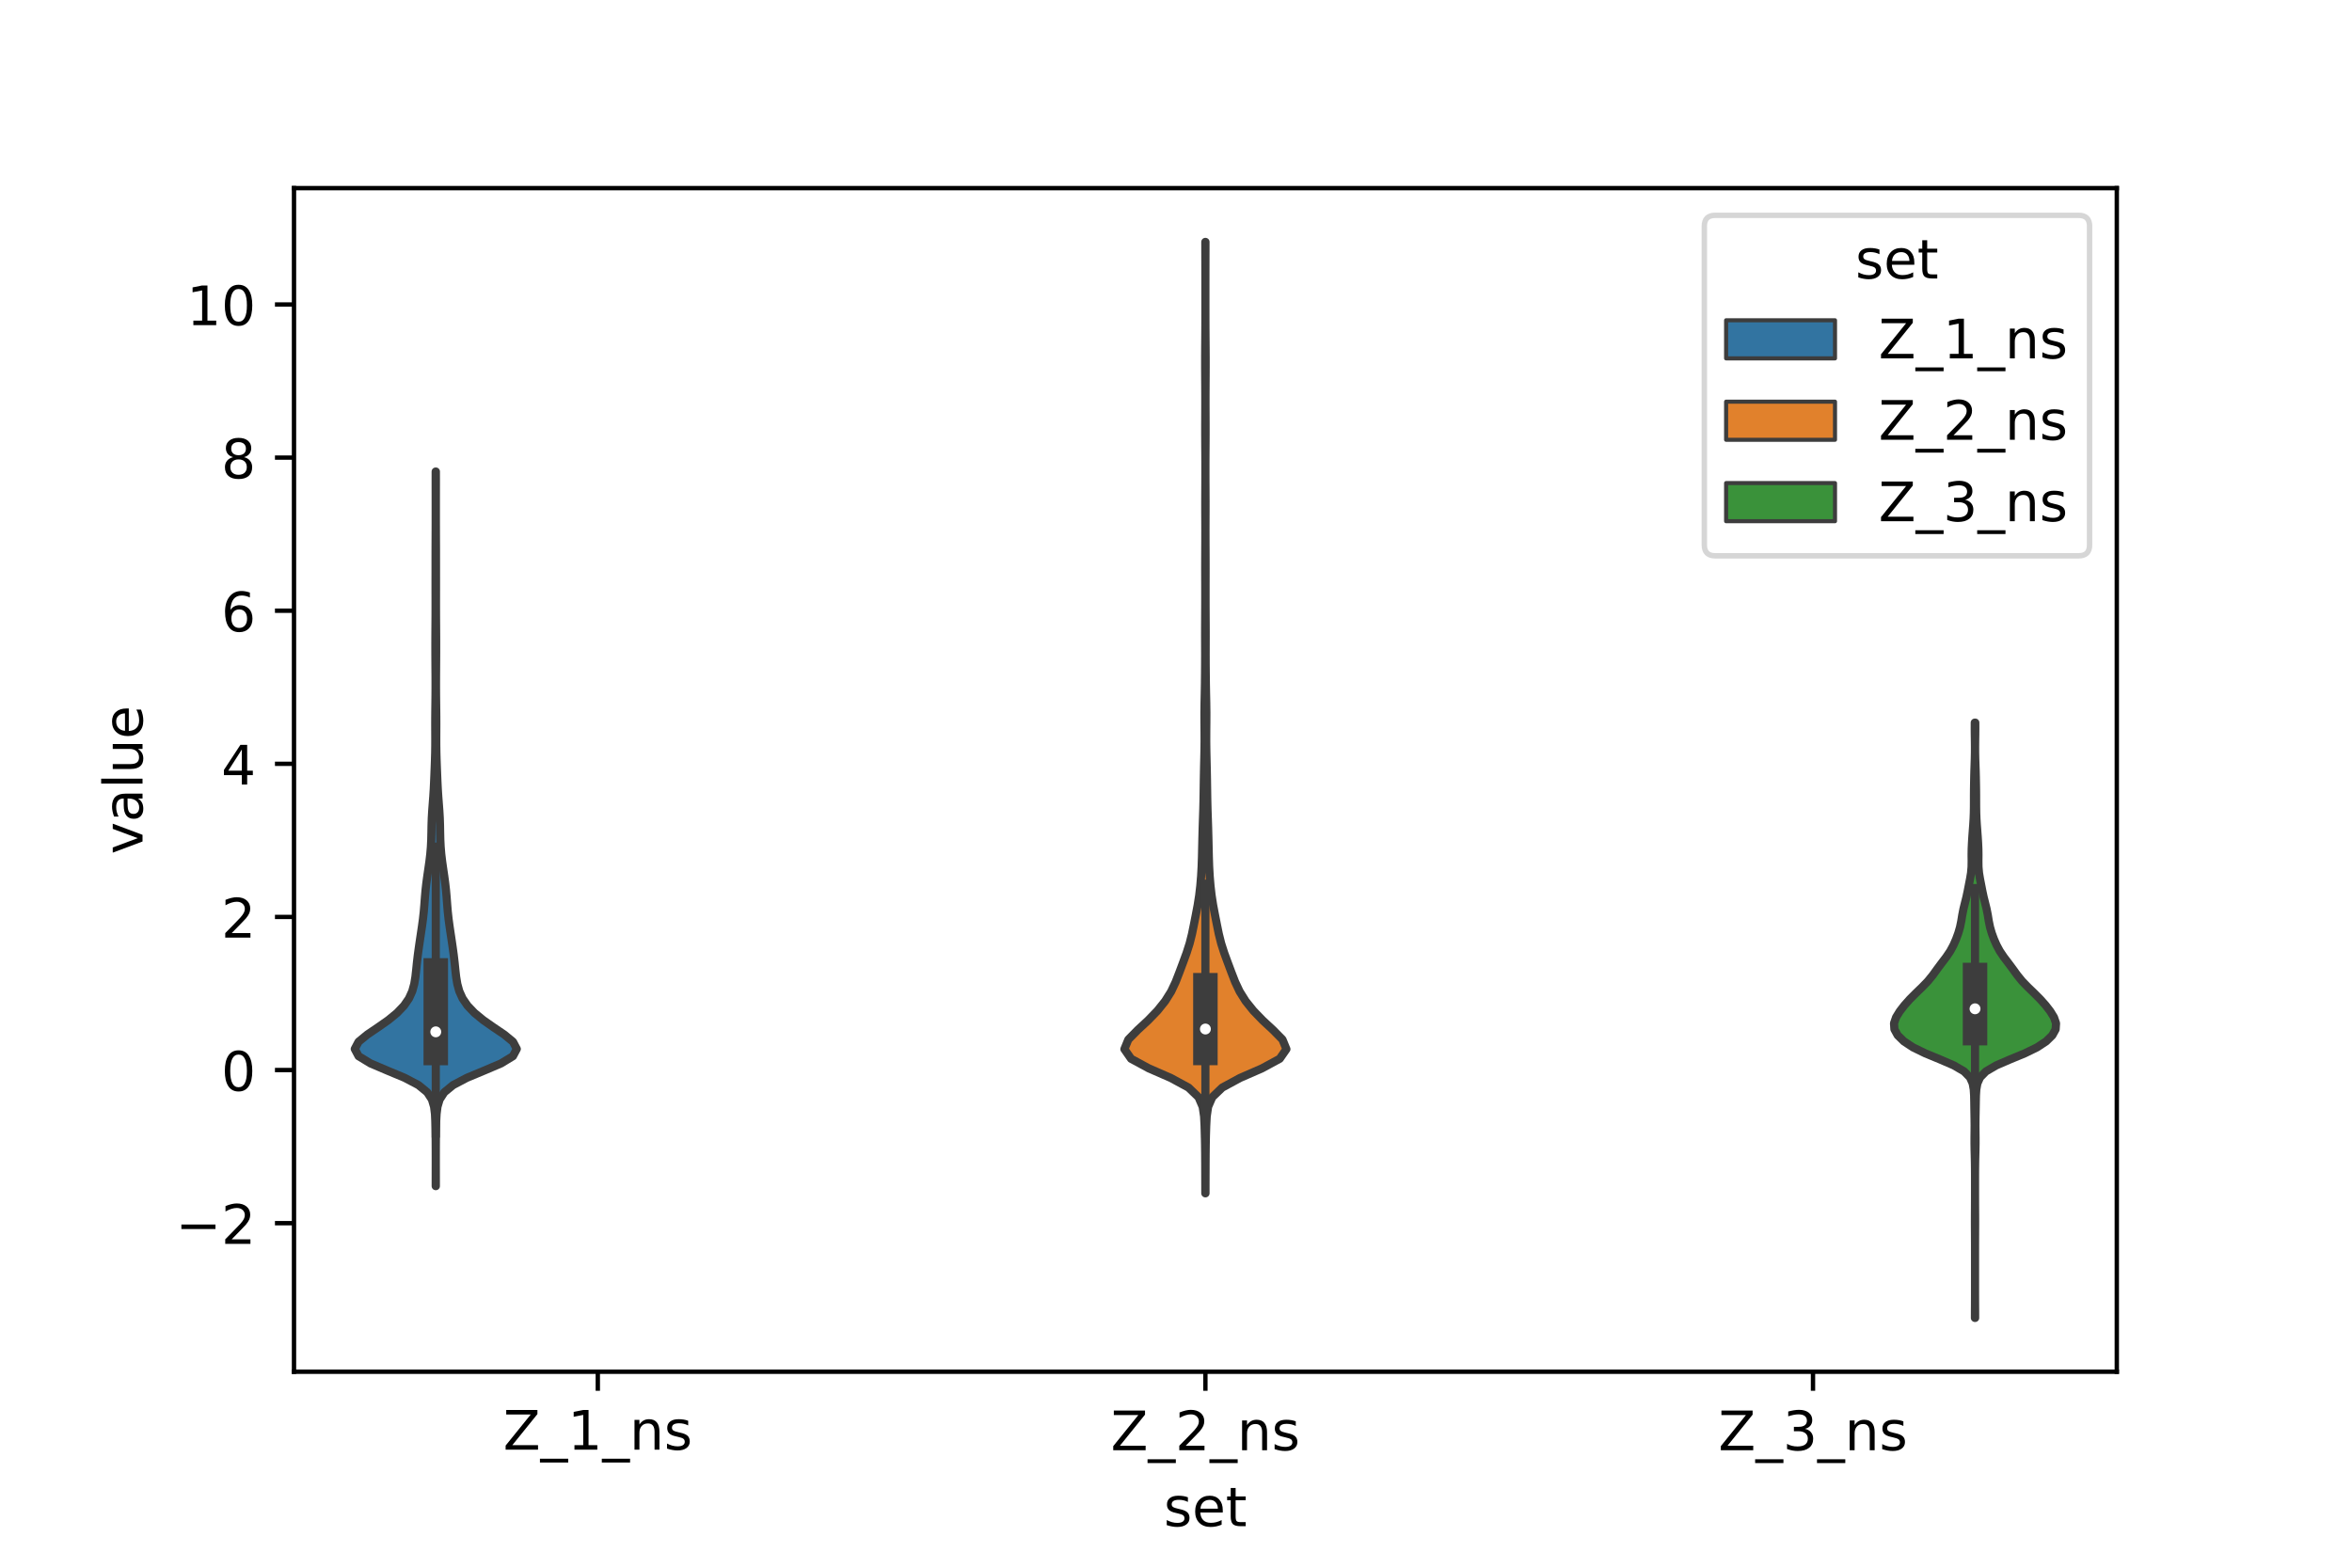 <?xml version="1.0" encoding="utf-8" standalone="no"?>
<!DOCTYPE svg PUBLIC "-//W3C//DTD SVG 1.1//EN"
  "http://www.w3.org/Graphics/SVG/1.1/DTD/svg11.dtd">
<!-- Created with matplotlib (https://matplotlib.org/) -->
<svg height="288pt" version="1.1" viewBox="0 0 432 288" width="432pt" xmlns="http://www.w3.org/2000/svg" xmlns:xlink="http://www.w3.org/1999/xlink">
 <defs>
  <style type="text/css">*{stroke-linecap:butt;stroke-linejoin:round;}</style>
 </defs>
 <g id="figure_1">
  <g id="patch_1">
   <path d="M 0 288 
L 432 288 
L 432 0 
L 0 0 
z
" style="fill:#ffffff;"/>
  </g>
  <g id="axes_1">
   <g id="patch_2">
    <path d="M 54 252 
L 388.8 252 
L 388.8 34.56 
L 54 34.56 
z
" style="fill:#ffffff;"/>
   </g>
   <g id="PolyCollection_1">
    <defs>
     <path d="M 80.052 -70.1 
L 80.028 -70.1 
L 80.03 -71.426 
L 80.032 -72.752 
L 80.034 -74.078 
L 80.034 -75.404 
L 80.031 -76.73 
L 80.024 -78.056 
L 80.014 -79.382 
L 79.997 -80.708 
L 79.964 -82.034 
L 79.894 -83.36 
L 79.728 -84.686 
L 79.333 -86.012 
L 78.472 -87.338 
L 76.855 -88.664 
L 74.334 -89.99 
L 71.16 -91.316 
L 68.048 -92.642 
L 65.87 -93.968 
L 65.16 -95.294 
L 65.859 -96.62 
L 67.475 -97.946 
L 69.434 -99.272 
L 71.326 -100.598 
L 72.941 -101.924 
L 74.207 -103.25 
L 75.118 -104.576 
L 75.719 -105.902 
L 76.084 -107.228 
L 76.302 -108.554 
L 76.449 -109.88 
L 76.584 -111.206 
L 76.74 -112.531 
L 76.921 -113.857 
L 77.114 -115.183 
L 77.312 -116.509 
L 77.509 -117.835 
L 77.688 -119.161 
L 77.834 -120.487 
L 77.946 -121.813 
L 78.045 -123.139 
L 78.161 -124.465 
L 78.311 -125.791 
L 78.492 -127.117 
L 78.687 -128.443 
L 78.875 -129.769 
L 79.032 -131.095 
L 79.144 -132.421 
L 79.209 -133.747 
L 79.239 -135.073 
L 79.262 -136.399 
L 79.307 -137.725 
L 79.385 -139.051 
L 79.485 -140.377 
L 79.585 -141.703 
L 79.669 -143.029 
L 79.734 -144.355 
L 79.789 -145.681 
L 79.842 -147.007 
L 79.89 -148.333 
L 79.928 -149.659 
L 79.948 -150.985 
L 79.952 -152.311 
L 79.947 -153.637 
L 79.942 -154.963 
L 79.946 -156.289 
L 79.959 -157.615 
L 79.976 -158.941 
L 79.991 -160.267 
L 79.999 -161.593 
L 79.998 -162.919 
L 79.992 -164.245 
L 79.983 -165.571 
L 79.975 -166.897 
L 79.969 -168.223 
L 79.968 -169.549 
L 79.971 -170.875 
L 79.979 -172.201 
L 79.989 -173.527 
L 79.997 -174.853 
L 80.001 -176.179 
L 80.002 -177.505 
L 80 -178.831 
L 79.999 -180.157 
L 79.999 -181.483 
L 80.001 -182.809 
L 80.001 -184.135 
L 80.002 -185.461 
L 80.003 -186.787 
L 80.008 -188.113 
L 80.014 -189.439 
L 80.019 -190.765 
L 80.022 -192.091 
L 80.023 -193.417 
L 80.023 -194.743 
L 80.023 -196.069 
L 80.021 -197.395 
L 80.02 -198.721 
L 80.02 -200.047 
L 80.023 -201.373 
L 80.057 -201.373 
L 80.057 -201.373 
L 80.06 -200.047 
L 80.06 -198.721 
L 80.059 -197.395 
L 80.057 -196.069 
L 80.057 -194.743 
L 80.057 -193.417 
L 80.058 -192.091 
L 80.061 -190.765 
L 80.066 -189.439 
L 80.072 -188.113 
L 80.077 -186.787 
L 80.078 -185.461 
L 80.079 -184.135 
L 80.079 -182.809 
L 80.081 -181.483 
L 80.081 -180.157 
L 80.08 -178.831 
L 80.078 -177.505 
L 80.079 -176.179 
L 80.083 -174.853 
L 80.091 -173.527 
L 80.101 -172.201 
L 80.109 -170.875 
L 80.112 -169.549 
L 80.111 -168.223 
L 80.105 -166.897 
L 80.097 -165.571 
L 80.088 -164.245 
L 80.082 -162.919 
L 80.081 -161.593 
L 80.089 -160.267 
L 80.104 -158.941 
L 80.121 -157.615 
L 80.134 -156.289 
L 80.138 -154.963 
L 80.133 -153.637 
L 80.128 -152.311 
L 80.132 -150.985 
L 80.152 -149.659 
L 80.19 -148.333 
L 80.238 -147.007 
L 80.291 -145.681 
L 80.346 -144.355 
L 80.411 -143.029 
L 80.495 -141.703 
L 80.595 -140.377 
L 80.695 -139.051 
L 80.773 -137.725 
L 80.818 -136.399 
L 80.841 -135.073 
L 80.871 -133.747 
L 80.936 -132.421 
L 81.048 -131.095 
L 81.205 -129.769 
L 81.393 -128.443 
L 81.588 -127.117 
L 81.769 -125.791 
L 81.919 -124.465 
L 82.035 -123.139 
L 82.134 -121.813 
L 82.246 -120.487 
L 82.392 -119.161 
L 82.571 -117.835 
L 82.768 -116.509 
L 82.966 -115.183 
L 83.159 -113.857 
L 83.34 -112.531 
L 83.496 -111.206 
L 83.631 -109.88 
L 83.778 -108.554 
L 83.996 -107.228 
L 84.361 -105.902 
L 84.962 -104.576 
L 85.873 -103.25 
L 87.139 -101.924 
L 88.754 -100.598 
L 90.646 -99.272 
L 92.605 -97.946 
L 94.221 -96.62 
L 94.92 -95.294 
L 94.21 -93.968 
L 92.032 -92.642 
L 88.92 -91.316 
L 85.746 -89.99 
L 83.225 -88.664 
L 81.608 -87.338 
L 80.747 -86.012 
L 80.352 -84.686 
L 80.186 -83.36 
L 80.116 -82.034 
L 80.083 -80.708 
L 80.066 -79.382 
L 80.056 -78.056 
L 80.049 -76.73 
L 80.046 -75.404 
L 80.046 -74.078 
L 80.048 -72.752 
L 80.05 -71.426 
L 80.052 -70.1 
z
" id="md1b31b901d" style="stroke:#3d3d3d;stroke-width:1.5;"/>
    </defs>
    <g clip-path="url(#pee48376866)">
     <use style="fill:#3274a1;stroke:#3d3d3d;stroke-width:1.5;" x="0" xlink:href="#md1b31b901d" y="288"/>
    </g>
   </g>
   <g id="PolyCollection_2">
    <defs>
     <path d="M 221.415 -68.779 
L 221.385 -68.779 
L 221.382 -70.545 
L 221.377 -72.31 
L 221.37 -74.076 
L 221.36 -75.841 
L 221.341 -77.607 
L 221.306 -79.372 
L 221.253 -81.137 
L 221.162 -82.903 
L 220.904 -84.668 
L 220.14 -86.434 
L 218.305 -88.199 
L 215.051 -89.965 
L 211.008 -91.73 
L 207.751 -93.495 
L 206.52 -95.261 
L 207.243 -97.026 
L 208.98 -98.792 
L 210.884 -100.557 
L 212.589 -102.322 
L 214.006 -104.088 
L 215.112 -105.853 
L 215.943 -107.619 
L 216.628 -109.384 
L 217.289 -111.15 
L 217.937 -112.915 
L 218.503 -114.68 
L 218.944 -116.446 
L 219.303 -118.211 
L 219.651 -119.977 
L 219.986 -121.742 
L 220.262 -123.508 
L 220.466 -125.273 
L 220.612 -127.038 
L 220.711 -128.804 
L 220.77 -130.569 
L 220.811 -132.335 
L 220.852 -134.1 
L 220.899 -135.866 
L 220.957 -137.631 
L 221.016 -139.396 
L 221.058 -141.162 
L 221.085 -142.927 
L 221.111 -144.693 
L 221.145 -146.458 
L 221.186 -148.224 
L 221.226 -149.989 
L 221.249 -151.754 
L 221.245 -153.52 
L 221.228 -155.285 
L 221.222 -157.051 
L 221.244 -158.816 
L 221.282 -160.581 
L 221.314 -162.347 
L 221.334 -164.112 
L 221.349 -165.878 
L 221.355 -167.643 
L 221.352 -169.409 
L 221.347 -171.174 
L 221.35 -172.939 
L 221.36 -174.705 
L 221.369 -176.47 
L 221.373 -178.236 
L 221.373 -180.001 
L 221.369 -181.767 
L 221.366 -183.532 
L 221.369 -185.297 
L 221.377 -187.063 
L 221.386 -188.828 
L 221.389 -190.594 
L 221.384 -192.359 
L 221.377 -194.125 
L 221.376 -195.89 
L 221.383 -197.655 
L 221.392 -199.421 
L 221.396 -201.186 
L 221.395 -202.952 
L 221.388 -204.717 
L 221.376 -206.482 
L 221.367 -208.248 
L 221.367 -210.013 
L 221.375 -211.779 
L 221.381 -213.544 
L 221.381 -215.31 
L 221.374 -217.075 
L 221.363 -218.84 
L 221.354 -220.606 
L 221.354 -222.371 
L 221.365 -224.137 
L 221.38 -225.902 
L 221.392 -227.668 
L 221.398 -229.433 
L 221.399 -231.198 
L 221.4 -232.964 
L 221.4 -234.729 
L 221.399 -236.495 
L 221.398 -238.26 
L 221.394 -240.026 
L 221.39 -241.791 
L 221.388 -243.556 
L 221.412 -243.556 
L 221.412 -243.556 
L 221.41 -241.791 
L 221.406 -240.026 
L 221.402 -238.26 
L 221.401 -236.495 
L 221.4 -234.729 
L 221.4 -232.964 
L 221.401 -231.198 
L 221.402 -229.433 
L 221.408 -227.668 
L 221.42 -225.902 
L 221.435 -224.137 
L 221.446 -222.371 
L 221.446 -220.606 
L 221.437 -218.84 
L 221.426 -217.075 
L 221.419 -215.31 
L 221.419 -213.544 
L 221.425 -211.779 
L 221.433 -210.013 
L 221.433 -208.248 
L 221.424 -206.482 
L 221.412 -204.717 
L 221.405 -202.952 
L 221.404 -201.186 
L 221.408 -199.421 
L 221.417 -197.655 
L 221.424 -195.89 
L 221.423 -194.125 
L 221.416 -192.359 
L 221.411 -190.594 
L 221.414 -188.828 
L 221.423 -187.063 
L 221.431 -185.297 
L 221.434 -183.532 
L 221.431 -181.767 
L 221.427 -180.001 
L 221.427 -178.236 
L 221.431 -176.47 
L 221.44 -174.705 
L 221.45 -172.939 
L 221.453 -171.174 
L 221.448 -169.409 
L 221.445 -167.643 
L 221.451 -165.878 
L 221.466 -164.112 
L 221.486 -162.347 
L 221.518 -160.581 
L 221.556 -158.816 
L 221.578 -157.051 
L 221.572 -155.285 
L 221.555 -153.52 
L 221.551 -151.754 
L 221.574 -149.989 
L 221.614 -148.224 
L 221.655 -146.458 
L 221.689 -144.693 
L 221.715 -142.927 
L 221.742 -141.162 
L 221.784 -139.396 
L 221.843 -137.631 
L 221.901 -135.866 
L 221.948 -134.1 
L 221.989 -132.335 
L 222.03 -130.569 
L 222.089 -128.804 
L 222.188 -127.038 
L 222.334 -125.273 
L 222.538 -123.508 
L 222.814 -121.742 
L 223.149 -119.977 
L 223.497 -118.211 
L 223.856 -116.446 
L 224.297 -114.68 
L 224.863 -112.915 
L 225.511 -111.15 
L 226.172 -109.384 
L 226.857 -107.619 
L 227.688 -105.853 
L 228.794 -104.088 
L 230.211 -102.322 
L 231.916 -100.557 
L 233.82 -98.792 
L 235.557 -97.026 
L 236.28 -95.261 
L 235.049 -93.495 
L 231.792 -91.73 
L 227.749 -89.965 
L 224.495 -88.199 
L 222.66 -86.434 
L 221.896 -84.668 
L 221.638 -82.903 
L 221.547 -81.137 
L 221.494 -79.372 
L 221.459 -77.607 
L 221.44 -75.841 
L 221.43 -74.076 
L 221.423 -72.31 
L 221.418 -70.545 
L 221.415 -68.779 
z
" id="mad45c9908e" style="stroke:#3d3d3d;stroke-width:1.5;"/>
    </defs>
    <g clip-path="url(#pee48376866)">
     <use style="fill:#e1812c;stroke:#3d3d3d;stroke-width:1.5;" x="0" xlink:href="#mad45c9908e" y="288"/>
    </g>
   </g>
   <g id="PolyCollection_3">
    <defs>
     <path d="M 362.779 -45.884 
L 362.741 -45.884 
L 362.744 -46.988 
L 362.751 -48.093 
L 362.756 -49.198 
L 362.759 -50.302 
L 362.76 -51.407 
L 362.76 -52.511 
L 362.76 -53.616 
L 362.76 -54.721 
L 362.76 -55.825 
L 362.76 -56.93 
L 362.76 -58.035 
L 362.759 -59.139 
L 362.756 -60.244 
L 362.751 -61.349 
L 362.745 -62.453 
L 362.741 -63.558 
L 362.744 -64.662 
L 362.751 -65.767 
L 362.756 -66.872 
L 362.759 -67.976 
L 362.76 -69.081 
L 362.76 -70.186 
L 362.76 -71.29 
L 362.758 -72.395 
L 362.751 -73.5 
L 362.736 -74.604 
L 362.711 -75.709 
L 362.683 -76.813 
L 362.666 -77.918 
L 362.667 -79.023 
L 362.679 -80.127 
L 362.688 -81.232 
L 362.68 -82.337 
L 362.66 -83.441 
L 362.639 -84.546 
L 362.622 -85.651 
L 362.597 -86.755 
L 362.526 -87.86 
L 362.331 -88.964 
L 361.836 -90.069 
L 360.754 -91.174 
L 358.862 -92.278 
L 356.304 -93.383 
L 353.627 -94.488 
L 351.364 -95.592 
L 349.693 -96.697 
L 348.564 -97.802 
L 347.955 -98.906 
L 347.88 -100.011 
L 348.262 -101.115 
L 348.942 -102.22 
L 349.797 -103.325 
L 350.784 -104.429 
L 351.883 -105.534 
L 353.03 -106.639 
L 354.099 -107.743 
L 354.999 -108.848 
L 355.796 -109.953 
L 356.619 -111.057 
L 357.461 -112.162 
L 358.206 -113.266 
L 358.802 -114.371 
L 359.286 -115.476 
L 359.69 -116.58 
L 360.009 -117.685 
L 360.236 -118.79 
L 360.415 -119.894 
L 360.631 -120.999 
L 360.904 -122.104 
L 361.181 -123.208 
L 361.416 -124.313 
L 361.63 -125.417 
L 361.845 -126.522 
L 362.029 -127.627 
L 362.127 -128.731 
L 362.142 -129.836 
L 362.131 -130.941 
L 362.147 -132.045 
L 362.198 -133.15 
L 362.267 -134.255 
L 362.348 -135.359 
L 362.432 -136.464 
L 362.499 -137.568 
L 362.541 -138.673 
L 362.56 -139.778 
L 362.564 -140.882 
L 362.565 -141.987 
L 362.575 -143.092 
L 362.594 -144.196 
L 362.615 -145.301 
L 362.644 -146.406 
L 362.682 -147.51 
L 362.719 -148.615 
L 362.741 -149.719 
L 362.745 -150.824 
L 362.734 -151.929 
L 362.717 -153.033 
L 362.708 -154.138 
L 362.713 -155.243 
L 362.807 -155.243 
L 362.807 -155.243 
L 362.812 -154.138 
L 362.803 -153.033 
L 362.786 -151.929 
L 362.775 -150.824 
L 362.779 -149.719 
L 362.801 -148.615 
L 362.838 -147.51 
L 362.876 -146.406 
L 362.905 -145.301 
L 362.926 -144.196 
L 362.945 -143.092 
L 362.955 -141.987 
L 362.956 -140.882 
L 362.96 -139.778 
L 362.979 -138.673 
L 363.021 -137.568 
L 363.088 -136.464 
L 363.172 -135.359 
L 363.253 -134.255 
L 363.322 -133.15 
L 363.373 -132.045 
L 363.389 -130.941 
L 363.378 -129.836 
L 363.393 -128.731 
L 363.491 -127.627 
L 363.675 -126.522 
L 363.89 -125.417 
L 364.104 -124.313 
L 364.339 -123.208 
L 364.616 -122.104 
L 364.889 -120.999 
L 365.105 -119.894 
L 365.284 -118.79 
L 365.511 -117.685 
L 365.83 -116.58 
L 366.234 -115.476 
L 366.718 -114.371 
L 367.314 -113.266 
L 368.059 -112.162 
L 368.901 -111.057 
L 369.724 -109.953 
L 370.521 -108.848 
L 371.421 -107.743 
L 372.49 -106.639 
L 373.637 -105.534 
L 374.736 -104.429 
L 375.723 -103.325 
L 376.578 -102.22 
L 377.258 -101.115 
L 377.64 -100.011 
L 377.565 -98.906 
L 376.956 -97.802 
L 375.827 -96.697 
L 374.156 -95.592 
L 371.893 -94.488 
L 369.216 -93.383 
L 366.658 -92.278 
L 364.766 -91.174 
L 363.684 -90.069 
L 363.189 -88.964 
L 362.994 -87.86 
L 362.923 -86.755 
L 362.898 -85.651 
L 362.881 -84.546 
L 362.86 -83.441 
L 362.84 -82.337 
L 362.832 -81.232 
L 362.841 -80.127 
L 362.853 -79.023 
L 362.854 -77.918 
L 362.837 -76.813 
L 362.809 -75.709 
L 362.784 -74.604 
L 362.769 -73.5 
L 362.762 -72.395 
L 362.76 -71.29 
L 362.76 -70.186 
L 362.76 -69.081 
L 362.761 -67.976 
L 362.764 -66.872 
L 362.769 -65.767 
L 362.776 -64.662 
L 362.779 -63.558 
L 362.775 -62.453 
L 362.769 -61.349 
L 362.764 -60.244 
L 362.761 -59.139 
L 362.76 -58.035 
L 362.76 -56.93 
L 362.76 -55.825 
L 362.76 -54.721 
L 362.76 -53.616 
L 362.76 -52.511 
L 362.76 -51.407 
L 362.761 -50.302 
L 362.764 -49.198 
L 362.769 -48.093 
L 362.776 -46.988 
L 362.779 -45.884 
z
" id="m271e40ad1d" style="stroke:#3d3d3d;stroke-width:1.5;"/>
    </defs>
    <g clip-path="url(#pee48376866)">
     <use style="fill:#3a923a;stroke:#3d3d3d;stroke-width:1.5;" x="0" xlink:href="#m271e40ad1d" y="288"/>
    </g>
   </g>
   <g id="patch_3">
    <path clip-path="url(#pee48376866)" d="M 109.8 196.579 
L 109.8 196.579 
L 109.8 196.579 
L 109.8 196.579 
z
" style="fill:#3274a1;stroke:#3d3d3d;stroke-linejoin:miter;stroke-width:0.75;"/>
   </g>
   <g id="patch_4">
    <path clip-path="url(#pee48376866)" d="M 109.8 196.579 
L 109.8 196.579 
L 109.8 196.579 
L 109.8 196.579 
z
" style="fill:#e1812c;stroke:#3d3d3d;stroke-linejoin:miter;stroke-width:0.75;"/>
   </g>
   <g id="patch_5">
    <path clip-path="url(#pee48376866)" d="M 109.8 196.579 
L 109.8 196.579 
L 109.8 196.579 
L 109.8 196.579 
z
" style="fill:#3a923a;stroke:#3d3d3d;stroke-linejoin:miter;stroke-width:0.75;"/>
   </g>
   <g id="matplotlib.axis_1">
    <g id="xtick_1">
     <g id="line2d_1">
      <defs>
       <path d="M 0 0 
L 0 3.5 
" id="m1bd3b3d414" style="stroke:#000000;stroke-width:0.8;"/>
      </defs>
      <g>
       <use style="stroke:#000000;stroke-width:0.8;" x="109.8" xlink:href="#m1bd3b3d414" y="252"/>
      </g>
     </g>
     <g id="text_1">
      <!-- Z_1_ns -->
      <g transform="translate(92.42 266.32)scale(0.1 -0.1)">
       <defs>
        <path d="M 5.609 72.906 
L 62.891 72.906 
L 62.891 65.375 
L 16.797 8.297 
L 64.016 8.297 
L 64.016 0 
L 4.5 0 
L 4.5 7.516 
L 50.594 64.594 
L 5.609 64.594 
z
" id="DejaVuSans-90"/>
        <path d="M 50.984 -16.609 
L 50.984 -23.578 
L -0.984 -23.578 
L -0.984 -16.609 
z
" id="DejaVuSans-95"/>
        <path d="M 12.406 8.297 
L 28.516 8.297 
L 28.516 63.922 
L 10.984 60.406 
L 10.984 69.391 
L 28.422 72.906 
L 38.281 72.906 
L 38.281 8.297 
L 54.391 8.297 
L 54.391 0 
L 12.406 0 
z
" id="DejaVuSans-49"/>
        <path d="M 54.891 33.016 
L 54.891 0 
L 45.906 0 
L 45.906 32.719 
Q 45.906 40.484 42.875 44.328 
Q 39.844 48.188 33.797 48.188 
Q 26.516 48.188 22.312 43.547 
Q 18.109 38.922 18.109 30.906 
L 18.109 0 
L 9.078 0 
L 9.078 54.688 
L 18.109 54.688 
L 18.109 46.188 
Q 21.344 51.125 25.703 53.562 
Q 30.078 56 35.797 56 
Q 45.219 56 50.047 50.172 
Q 54.891 44.344 54.891 33.016 
z
" id="DejaVuSans-110"/>
        <path d="M 44.281 53.078 
L 44.281 44.578 
Q 40.484 46.531 36.375 47.5 
Q 32.281 48.484 27.875 48.484 
Q 21.188 48.484 17.844 46.438 
Q 14.5 44.391 14.5 40.281 
Q 14.5 37.156 16.891 35.375 
Q 19.281 33.594 26.516 31.984 
L 29.594 31.297 
Q 39.156 29.25 43.188 25.516 
Q 47.219 21.781 47.219 15.094 
Q 47.219 7.469 41.188 3.016 
Q 35.156 -1.422 24.609 -1.422 
Q 20.219 -1.422 15.453 -0.562 
Q 10.688 0.297 5.422 2 
L 5.422 11.281 
Q 10.406 8.688 15.234 7.391 
Q 20.062 6.109 24.812 6.109 
Q 31.156 6.109 34.562 8.281 
Q 37.984 10.453 37.984 14.406 
Q 37.984 18.062 35.516 20.016 
Q 33.062 21.969 24.703 23.781 
L 21.578 24.516 
Q 13.234 26.266 9.516 29.906 
Q 5.812 33.547 5.812 39.891 
Q 5.812 47.609 11.281 51.797 
Q 16.75 56 26.812 56 
Q 31.781 56 36.172 55.266 
Q 40.578 54.547 44.281 53.078 
z
" id="DejaVuSans-115"/>
       </defs>
       <use xlink:href="#DejaVuSans-90"/>
       <use x="68.506" xlink:href="#DejaVuSans-95"/>
       <use x="118.506" xlink:href="#DejaVuSans-49"/>
       <use x="182.129" xlink:href="#DejaVuSans-95"/>
       <use x="232.129" xlink:href="#DejaVuSans-110"/>
       <use x="295.508" xlink:href="#DejaVuSans-115"/>
      </g>
     </g>
    </g>
    <g id="xtick_2">
     <g id="line2d_2">
      <g>
       <use style="stroke:#000000;stroke-width:0.8;" x="221.4" xlink:href="#m1bd3b3d414" y="252"/>
      </g>
     </g>
     <g id="text_2">
      <!-- Z_2_ns -->
      <g transform="translate(204.02 266.422)scale(0.1 -0.1)">
       <defs>
        <path d="M 19.188 8.297 
L 53.609 8.297 
L 53.609 0 
L 7.328 0 
L 7.328 8.297 
Q 12.938 14.109 22.625 23.891 
Q 32.328 33.688 34.812 36.531 
Q 39.547 41.844 41.422 45.531 
Q 43.312 49.219 43.312 52.781 
Q 43.312 58.594 39.234 62.25 
Q 35.156 65.922 28.609 65.922 
Q 23.969 65.922 18.812 64.312 
Q 13.672 62.703 7.812 59.422 
L 7.812 69.391 
Q 13.766 71.781 18.938 73 
Q 24.125 74.219 28.422 74.219 
Q 39.75 74.219 46.484 68.547 
Q 53.219 62.891 53.219 53.422 
Q 53.219 48.922 51.531 44.891 
Q 49.859 40.875 45.406 35.406 
Q 44.188 33.984 37.641 27.219 
Q 31.109 20.453 19.188 8.297 
z
" id="DejaVuSans-50"/>
       </defs>
       <use xlink:href="#DejaVuSans-90"/>
       <use x="68.506" xlink:href="#DejaVuSans-95"/>
       <use x="118.506" xlink:href="#DejaVuSans-50"/>
       <use x="182.129" xlink:href="#DejaVuSans-95"/>
       <use x="232.129" xlink:href="#DejaVuSans-110"/>
       <use x="295.508" xlink:href="#DejaVuSans-115"/>
      </g>
     </g>
    </g>
    <g id="xtick_3">
     <g id="line2d_3">
      <g>
       <use style="stroke:#000000;stroke-width:0.8;" x="333" xlink:href="#m1bd3b3d414" y="252"/>
      </g>
     </g>
     <g id="text_3">
      <!-- Z_3_ns -->
      <g transform="translate(315.62 266.422)scale(0.1 -0.1)">
       <defs>
        <path d="M 40.578 39.312 
Q 47.656 37.797 51.625 33 
Q 55.609 28.219 55.609 21.188 
Q 55.609 10.406 48.188 4.484 
Q 40.766 -1.422 27.094 -1.422 
Q 22.516 -1.422 17.656 -0.516 
Q 12.797 0.391 7.625 2.203 
L 7.625 11.719 
Q 11.719 9.328 16.594 8.109 
Q 21.484 6.891 26.812 6.891 
Q 36.078 6.891 40.938 10.547 
Q 45.797 14.203 45.797 21.188 
Q 45.797 27.641 41.281 31.266 
Q 36.766 34.906 28.719 34.906 
L 20.219 34.906 
L 20.219 43.016 
L 29.109 43.016 
Q 36.375 43.016 40.234 45.922 
Q 44.094 48.828 44.094 54.297 
Q 44.094 59.906 40.109 62.906 
Q 36.141 65.922 28.719 65.922 
Q 24.656 65.922 20.016 65.031 
Q 15.375 64.156 9.812 62.312 
L 9.812 71.094 
Q 15.438 72.656 20.344 73.438 
Q 25.25 74.219 29.594 74.219 
Q 40.828 74.219 47.359 69.109 
Q 53.906 64.016 53.906 55.328 
Q 53.906 49.266 50.438 45.094 
Q 46.969 40.922 40.578 39.312 
z
" id="DejaVuSans-51"/>
       </defs>
       <use xlink:href="#DejaVuSans-90"/>
       <use x="68.506" xlink:href="#DejaVuSans-95"/>
       <use x="118.506" xlink:href="#DejaVuSans-51"/>
       <use x="182.129" xlink:href="#DejaVuSans-95"/>
       <use x="232.129" xlink:href="#DejaVuSans-110"/>
       <use x="295.508" xlink:href="#DejaVuSans-115"/>
      </g>
     </g>
    </g>
    <g id="text_4">
     <!-- set -->
     <g transform="translate(213.759 280.378)scale(0.1 -0.1)">
      <defs>
       <path d="M 56.203 29.594 
L 56.203 25.203 
L 14.891 25.203 
Q 15.484 15.922 20.484 11.062 
Q 25.484 6.203 34.422 6.203 
Q 39.594 6.203 44.453 7.469 
Q 49.312 8.734 54.109 11.281 
L 54.109 2.781 
Q 49.266 0.734 44.188 -0.344 
Q 39.109 -1.422 33.891 -1.422 
Q 20.797 -1.422 13.156 6.188 
Q 5.516 13.812 5.516 26.812 
Q 5.516 40.234 12.766 48.109 
Q 20.016 56 32.328 56 
Q 43.359 56 49.781 48.891 
Q 56.203 41.797 56.203 29.594 
z
M 47.219 32.234 
Q 47.125 39.594 43.094 43.984 
Q 39.062 48.391 32.422 48.391 
Q 24.906 48.391 20.391 44.141 
Q 15.875 39.891 15.188 32.172 
z
" id="DejaVuSans-101"/>
       <path d="M 18.312 70.219 
L 18.312 54.688 
L 36.812 54.688 
L 36.812 47.703 
L 18.312 47.703 
L 18.312 18.016 
Q 18.312 11.328 20.141 9.422 
Q 21.969 7.516 27.594 7.516 
L 36.812 7.516 
L 36.812 0 
L 27.594 0 
Q 17.188 0 13.234 3.875 
Q 9.281 7.766 9.281 18.016 
L 9.281 47.703 
L 2.688 47.703 
L 2.688 54.688 
L 9.281 54.688 
L 9.281 70.219 
z
" id="DejaVuSans-116"/>
      </defs>
      <use xlink:href="#DejaVuSans-115"/>
      <use x="52.1" xlink:href="#DejaVuSans-101"/>
      <use x="113.623" xlink:href="#DejaVuSans-116"/>
     </g>
    </g>
   </g>
   <g id="matplotlib.axis_2">
    <g id="ytick_1">
     <g id="line2d_4">
      <defs>
       <path d="M 0 0 
L -3.5 0 
" id="m5f1161b812" style="stroke:#000000;stroke-width:0.8;"/>
      </defs>
      <g>
       <use style="stroke:#000000;stroke-width:0.8;" x="54" xlink:href="#m5f1161b812" y="224.707"/>
      </g>
     </g>
     <g id="text_5">
      <!-- −2 -->
      <g transform="translate(32.258 228.506)scale(0.1 -0.1)">
       <defs>
        <path d="M 10.594 35.5 
L 73.188 35.5 
L 73.188 27.203 
L 10.594 27.203 
z
" id="DejaVuSans-8722"/>
       </defs>
       <use xlink:href="#DejaVuSans-8722"/>
       <use x="83.789" xlink:href="#DejaVuSans-50"/>
      </g>
     </g>
    </g>
    <g id="ytick_2">
     <g id="line2d_5">
      <g>
       <use style="stroke:#000000;stroke-width:0.8;" x="54" xlink:href="#m5f1161b812" y="196.579"/>
      </g>
     </g>
     <g id="text_6">
      <!-- 0 -->
      <g transform="translate(40.638 200.378)scale(0.1 -0.1)">
       <defs>
        <path d="M 31.781 66.406 
Q 24.172 66.406 20.328 58.906 
Q 16.5 51.422 16.5 36.375 
Q 16.5 21.391 20.328 13.891 
Q 24.172 6.391 31.781 6.391 
Q 39.453 6.391 43.281 13.891 
Q 47.125 21.391 47.125 36.375 
Q 47.125 51.422 43.281 58.906 
Q 39.453 66.406 31.781 66.406 
z
M 31.781 74.219 
Q 44.047 74.219 50.516 64.516 
Q 56.984 54.828 56.984 36.375 
Q 56.984 17.969 50.516 8.266 
Q 44.047 -1.422 31.781 -1.422 
Q 19.531 -1.422 13.062 8.266 
Q 6.594 17.969 6.594 36.375 
Q 6.594 54.828 13.062 64.516 
Q 19.531 74.219 31.781 74.219 
z
" id="DejaVuSans-48"/>
       </defs>
       <use xlink:href="#DejaVuSans-48"/>
      </g>
     </g>
    </g>
    <g id="ytick_3">
     <g id="line2d_6">
      <g>
       <use style="stroke:#000000;stroke-width:0.8;" x="54" xlink:href="#m5f1161b812" y="168.45"/>
      </g>
     </g>
     <g id="text_7">
      <!-- 2 -->
      <g transform="translate(40.638 172.25)scale(0.1 -0.1)">
       <use xlink:href="#DejaVuSans-50"/>
      </g>
     </g>
    </g>
    <g id="ytick_4">
     <g id="line2d_7">
      <g>
       <use style="stroke:#000000;stroke-width:0.8;" x="54" xlink:href="#m5f1161b812" y="140.322"/>
      </g>
     </g>
     <g id="text_8">
      <!-- 4 -->
      <g transform="translate(40.638 144.121)scale(0.1 -0.1)">
       <defs>
        <path d="M 37.797 64.312 
L 12.891 25.391 
L 37.797 25.391 
z
M 35.203 72.906 
L 47.609 72.906 
L 47.609 25.391 
L 58.016 25.391 
L 58.016 17.188 
L 47.609 17.188 
L 47.609 0 
L 37.797 0 
L 37.797 17.188 
L 4.891 17.188 
L 4.891 26.703 
z
" id="DejaVuSans-52"/>
       </defs>
       <use xlink:href="#DejaVuSans-52"/>
      </g>
     </g>
    </g>
    <g id="ytick_5">
     <g id="line2d_8">
      <g>
       <use style="stroke:#000000;stroke-width:0.8;" x="54" xlink:href="#m5f1161b812" y="112.194"/>
      </g>
     </g>
     <g id="text_9">
      <!-- 6 -->
      <g transform="translate(40.638 115.993)scale(0.1 -0.1)">
       <defs>
        <path d="M 33.016 40.375 
Q 26.375 40.375 22.484 35.828 
Q 18.609 31.297 18.609 23.391 
Q 18.609 15.531 22.484 10.953 
Q 26.375 6.391 33.016 6.391 
Q 39.656 6.391 43.531 10.953 
Q 47.406 15.531 47.406 23.391 
Q 47.406 31.297 43.531 35.828 
Q 39.656 40.375 33.016 40.375 
z
M 52.594 71.297 
L 52.594 62.312 
Q 48.875 64.062 45.094 64.984 
Q 41.312 65.922 37.594 65.922 
Q 27.828 65.922 22.672 59.328 
Q 17.531 52.734 16.797 39.406 
Q 19.672 43.656 24.016 45.922 
Q 28.375 48.188 33.594 48.188 
Q 44.578 48.188 50.953 41.516 
Q 57.328 34.859 57.328 23.391 
Q 57.328 12.156 50.688 5.359 
Q 44.047 -1.422 33.016 -1.422 
Q 20.359 -1.422 13.672 8.266 
Q 6.984 17.969 6.984 36.375 
Q 6.984 53.656 15.188 63.938 
Q 23.391 74.219 37.203 74.219 
Q 40.922 74.219 44.703 73.484 
Q 48.484 72.75 52.594 71.297 
z
" id="DejaVuSans-54"/>
       </defs>
       <use xlink:href="#DejaVuSans-54"/>
      </g>
     </g>
    </g>
    <g id="ytick_6">
     <g id="line2d_9">
      <g>
       <use style="stroke:#000000;stroke-width:0.8;" x="54" xlink:href="#m5f1161b812" y="84.065"/>
      </g>
     </g>
     <g id="text_10">
      <!-- 8 -->
      <g transform="translate(40.638 87.864)scale(0.1 -0.1)">
       <defs>
        <path d="M 31.781 34.625 
Q 24.75 34.625 20.719 30.859 
Q 16.703 27.094 16.703 20.516 
Q 16.703 13.922 20.719 10.156 
Q 24.75 6.391 31.781 6.391 
Q 38.812 6.391 42.859 10.172 
Q 46.922 13.969 46.922 20.516 
Q 46.922 27.094 42.891 30.859 
Q 38.875 34.625 31.781 34.625 
z
M 21.922 38.812 
Q 15.578 40.375 12.031 44.719 
Q 8.5 49.078 8.5 55.328 
Q 8.5 64.062 14.719 69.141 
Q 20.953 74.219 31.781 74.219 
Q 42.672 74.219 48.875 69.141 
Q 55.078 64.062 55.078 55.328 
Q 55.078 49.078 51.531 44.719 
Q 48 40.375 41.703 38.812 
Q 48.828 37.156 52.797 32.312 
Q 56.781 27.484 56.781 20.516 
Q 56.781 9.906 50.312 4.234 
Q 43.844 -1.422 31.781 -1.422 
Q 19.734 -1.422 13.25 4.234 
Q 6.781 9.906 6.781 20.516 
Q 6.781 27.484 10.781 32.312 
Q 14.797 37.156 21.922 38.812 
z
M 18.312 54.391 
Q 18.312 48.734 21.844 45.562 
Q 25.391 42.391 31.781 42.391 
Q 38.141 42.391 41.719 45.562 
Q 45.312 48.734 45.312 54.391 
Q 45.312 60.062 41.719 63.234 
Q 38.141 66.406 31.781 66.406 
Q 25.391 66.406 21.844 63.234 
Q 18.312 60.062 18.312 54.391 
z
" id="DejaVuSans-56"/>
       </defs>
       <use xlink:href="#DejaVuSans-56"/>
      </g>
     </g>
    </g>
    <g id="ytick_7">
     <g id="line2d_10">
      <g>
       <use style="stroke:#000000;stroke-width:0.8;" x="54" xlink:href="#m5f1161b812" y="55.937"/>
      </g>
     </g>
     <g id="text_11">
      <!-- 10 -->
      <g transform="translate(34.275 59.736)scale(0.1 -0.1)">
       <use xlink:href="#DejaVuSans-49"/>
       <use x="63.623" xlink:href="#DejaVuSans-48"/>
      </g>
     </g>
    </g>
    <g id="text_12">
     <!-- value -->
     <g transform="translate(26.178 156.938)rotate(-90)scale(0.1 -0.1)">
      <defs>
       <path d="M 2.984 54.688 
L 12.5 54.688 
L 29.594 8.797 
L 46.688 54.688 
L 56.203 54.688 
L 35.688 0 
L 23.484 0 
z
" id="DejaVuSans-118"/>
       <path d="M 34.281 27.484 
Q 23.391 27.484 19.188 25 
Q 14.984 22.516 14.984 16.5 
Q 14.984 11.719 18.141 8.906 
Q 21.297 6.109 26.703 6.109 
Q 34.188 6.109 38.703 11.406 
Q 43.219 16.703 43.219 25.484 
L 43.219 27.484 
z
M 52.203 31.203 
L 52.203 0 
L 43.219 0 
L 43.219 8.297 
Q 40.141 3.328 35.547 0.953 
Q 30.953 -1.422 24.312 -1.422 
Q 15.922 -1.422 10.953 3.297 
Q 6 8.016 6 15.922 
Q 6 25.141 12.172 29.828 
Q 18.359 34.516 30.609 34.516 
L 43.219 34.516 
L 43.219 35.406 
Q 43.219 41.609 39.141 45 
Q 35.062 48.391 27.688 48.391 
Q 23 48.391 18.547 47.266 
Q 14.109 46.141 10.016 43.891 
L 10.016 52.203 
Q 14.938 54.109 19.578 55.047 
Q 24.219 56 28.609 56 
Q 40.484 56 46.344 49.844 
Q 52.203 43.703 52.203 31.203 
z
" id="DejaVuSans-97"/>
       <path d="M 9.422 75.984 
L 18.406 75.984 
L 18.406 0 
L 9.422 0 
z
" id="DejaVuSans-108"/>
       <path d="M 8.5 21.578 
L 8.5 54.688 
L 17.484 54.688 
L 17.484 21.922 
Q 17.484 14.156 20.5 10.266 
Q 23.531 6.391 29.594 6.391 
Q 36.859 6.391 41.078 11.031 
Q 45.312 15.672 45.312 23.688 
L 45.312 54.688 
L 54.297 54.688 
L 54.297 0 
L 45.312 0 
L 45.312 8.406 
Q 42.047 3.422 37.719 1 
Q 33.406 -1.422 27.688 -1.422 
Q 18.266 -1.422 13.375 4.438 
Q 8.5 10.297 8.5 21.578 
z
M 31.109 56 
z
" id="DejaVuSans-117"/>
      </defs>
      <use xlink:href="#DejaVuSans-118"/>
      <use x="59.18" xlink:href="#DejaVuSans-97"/>
      <use x="120.459" xlink:href="#DejaVuSans-108"/>
      <use x="148.242" xlink:href="#DejaVuSans-117"/>
      <use x="211.621" xlink:href="#DejaVuSans-101"/>
     </g>
    </g>
   </g>
   <g id="line2d_11">
    <path clip-path="url(#pee48376866)" d="M 80.04 208.244 
L 80.04 155.538 
" style="fill:none;stroke:#3d3d3d;stroke-linecap:square;stroke-width:1.5;"/>
   </g>
   <g id="line2d_12">
    <path clip-path="url(#pee48376866)" d="M 80.04 193.452 
L 80.04 178.276 
" style="fill:none;stroke:#3d3d3d;stroke-linecap:square;stroke-width:4.5;"/>
   </g>
   <g id="line2d_13">
    <path clip-path="url(#pee48376866)" d="M 221.4 208.285 
L 221.4 162.338 
" style="fill:none;stroke:#3d3d3d;stroke-linecap:square;stroke-width:1.5;"/>
   </g>
   <g id="line2d_14">
    <path clip-path="url(#pee48376866)" d="M 221.4 193.437 
L 221.4 180.995 
" style="fill:none;stroke:#3d3d3d;stroke-linecap:square;stroke-width:4.5;"/>
   </g>
   <g id="line2d_15">
    <path clip-path="url(#pee48376866)" d="M 362.76 205.512 
L 362.76 163.152 
" style="fill:none;stroke:#3d3d3d;stroke-linecap:square;stroke-width:1.5;"/>
   </g>
   <g id="line2d_16">
    <path clip-path="url(#pee48376866)" d="M 362.76 189.796 
L 362.76 179.116 
" style="fill:none;stroke:#3d3d3d;stroke-linecap:square;stroke-width:4.5;"/>
   </g>
   <g id="patch_6">
    <path d="M 54 252 
L 54 34.56 
" style="fill:none;stroke:#000000;stroke-linecap:square;stroke-linejoin:miter;stroke-width:0.8;"/>
   </g>
   <g id="patch_7">
    <path d="M 388.8 252 
L 388.8 34.56 
" style="fill:none;stroke:#000000;stroke-linecap:square;stroke-linejoin:miter;stroke-width:0.8;"/>
   </g>
   <g id="patch_8">
    <path d="M 54 252 
L 388.8 252 
" style="fill:none;stroke:#000000;stroke-linecap:square;stroke-linejoin:miter;stroke-width:0.8;"/>
   </g>
   <g id="patch_9">
    <path d="M 54 34.56 
L 388.8 34.56 
" style="fill:none;stroke:#000000;stroke-linecap:square;stroke-linejoin:miter;stroke-width:0.8;"/>
   </g>
   <g id="PathCollection_1">
    <defs>
     <path d="M 0 1.5 
C 0.398 1.5 0.779 1.342 1.061 1.061 
C 1.342 0.779 1.5 0.398 1.5 0 
C 1.5 -0.398 1.342 -0.779 1.061 -1.061 
C 0.779 -1.342 0.398 -1.5 0 -1.5 
C -0.398 -1.5 -0.779 -1.342 -1.061 -1.061 
C -1.342 -0.779 -1.5 -0.398 -1.5 0 
C -1.5 0.398 -1.342 0.779 -1.061 1.061 
C -0.779 1.342 -0.398 1.5 0 1.5 
z
" id="m0857032254" style="stroke:#3d3d3d;"/>
    </defs>
    <g clip-path="url(#pee48376866)">
     <use style="fill:#ffffff;stroke:#3d3d3d;" x="80.04" xlink:href="#m0857032254" y="189.56"/>
    </g>
   </g>
   <g id="PathCollection_2">
    <g clip-path="url(#pee48376866)">
     <use style="fill:#ffffff;stroke:#3d3d3d;" x="221.4" xlink:href="#m0857032254" y="189.042"/>
    </g>
   </g>
   <g id="PathCollection_3">
    <g clip-path="url(#pee48376866)">
     <use style="fill:#ffffff;stroke:#3d3d3d;" x="362.76" xlink:href="#m0857032254" y="185.327"/>
    </g>
   </g>
   <g id="legend_1">
    <g id="patch_10">
     <path d="M 315.041 102.107 
L 381.8 102.107 
Q 383.8 102.107 383.8 100.107 
L 383.8 41.56 
Q 383.8 39.56 381.8 39.56 
L 315.041 39.56 
Q 313.041 39.56 313.041 41.56 
L 313.041 100.107 
Q 313.041 102.107 315.041 102.107 
z
" style="fill:#ffffff;opacity:0.8;stroke:#cccccc;stroke-linejoin:miter;"/>
    </g>
    <g id="text_13">
     <!-- set -->
     <g transform="translate(340.779 51.158)scale(0.1 -0.1)">
      <use xlink:href="#DejaVuSans-115"/>
      <use x="52.1" xlink:href="#DejaVuSans-101"/>
      <use x="113.623" xlink:href="#DejaVuSans-116"/>
     </g>
    </g>
    <g id="patch_11">
     <path d="M 317.041 65.837 
L 337.041 65.837 
L 337.041 58.837 
L 317.041 58.837 
z
" style="fill:#3274a1;stroke:#3d3d3d;stroke-linejoin:miter;stroke-width:0.75;"/>
    </g>
    <g id="text_14">
     <!-- Z_1_ns -->
     <g transform="translate(345.041 65.837)scale(0.1 -0.1)">
      <use xlink:href="#DejaVuSans-90"/>
      <use x="68.506" xlink:href="#DejaVuSans-95"/>
      <use x="118.506" xlink:href="#DejaVuSans-49"/>
      <use x="182.129" xlink:href="#DejaVuSans-95"/>
      <use x="232.129" xlink:href="#DejaVuSans-110"/>
      <use x="295.508" xlink:href="#DejaVuSans-115"/>
     </g>
    </g>
    <g id="patch_12">
     <path d="M 317.041 80.793 
L 337.041 80.793 
L 337.041 73.793 
L 317.041 73.793 
z
" style="fill:#e1812c;stroke:#3d3d3d;stroke-linejoin:miter;stroke-width:0.75;"/>
    </g>
    <g id="text_15">
     <!-- Z_2_ns -->
     <g transform="translate(345.041 80.793)scale(0.1 -0.1)">
      <use xlink:href="#DejaVuSans-90"/>
      <use x="68.506" xlink:href="#DejaVuSans-95"/>
      <use x="118.506" xlink:href="#DejaVuSans-50"/>
      <use x="182.129" xlink:href="#DejaVuSans-95"/>
      <use x="232.129" xlink:href="#DejaVuSans-110"/>
      <use x="295.508" xlink:href="#DejaVuSans-115"/>
     </g>
    </g>
    <g id="patch_13">
     <path d="M 317.041 95.749 
L 337.041 95.749 
L 337.041 88.749 
L 317.041 88.749 
z
" style="fill:#3a923a;stroke:#3d3d3d;stroke-linejoin:miter;stroke-width:0.75;"/>
    </g>
    <g id="text_16">
     <!-- Z_3_ns -->
     <g transform="translate(345.041 95.749)scale(0.1 -0.1)">
      <use xlink:href="#DejaVuSans-90"/>
      <use x="68.506" xlink:href="#DejaVuSans-95"/>
      <use x="118.506" xlink:href="#DejaVuSans-51"/>
      <use x="182.129" xlink:href="#DejaVuSans-95"/>
      <use x="232.129" xlink:href="#DejaVuSans-110"/>
      <use x="295.508" xlink:href="#DejaVuSans-115"/>
     </g>
    </g>
   </g>
  </g>
 </g>
 <defs>
  <clipPath id="pee48376866">
   <rect height="217.44" width="334.8" x="54" y="34.56"/>
  </clipPath>
 </defs>
</svg>
